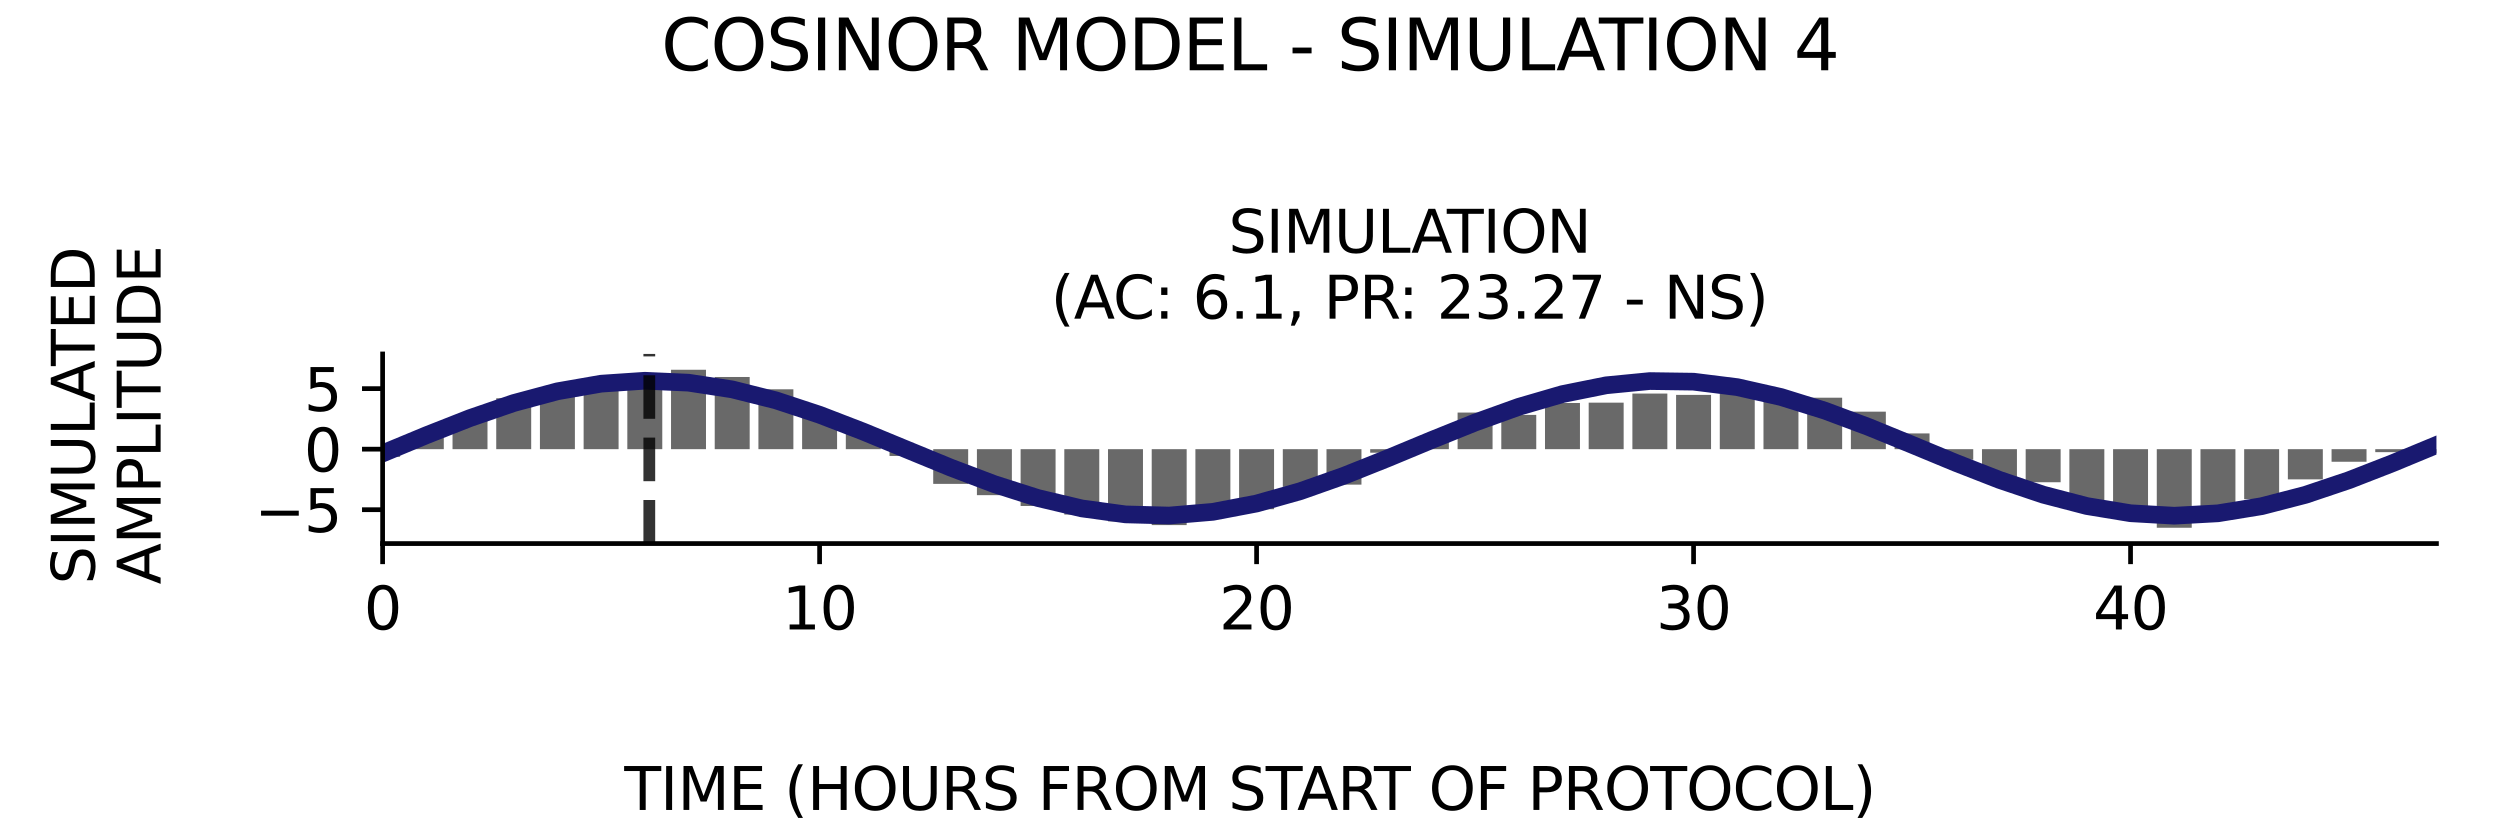 <?xml version="1.0" encoding="utf-8" standalone="no"?>
<!DOCTYPE svg PUBLIC "-//W3C//DTD SVG 1.1//EN"
  "http://www.w3.org/Graphics/SVG/1.1/DTD/svg11.dtd">
<svg xmlns:xlink="http://www.w3.org/1999/xlink" width="424.8pt" height="141.12pt" viewBox="0 0 424.8 141.12" xmlns="http://www.w3.org/2000/svg" version="1.1">
 <defs>
  <style type="text/css">*{stroke-linejoin: round; stroke-linecap: butt}</style>
 </defs>
 <g id="figure_1">
  <g id="patch_1">
   <path d="M 0 141.12 
L 424.8 141.12 
L 424.8 0 
L 0 0 
z
" style="fill: #ffffff"/>
  </g>
  <g id="axes_1">
   <g id="patch_2">
    <path d="M 65.014 92.36 
L 414 92.36 
L 414 60.144 
L 65.014 60.144 
z
" style="fill: #ffffff"/>
   </g>
   <g id="patch_3">
    <path d="M 62.044 76.324 
L 67.984 76.324 
L 67.984 77.622 
L 62.044 77.622 
z
" clip-path="url(#p71f1c7701e)" style="fill: #696969"/>
   </g>
   <g id="patch_4">
    <path d="M 69.469 76.324 
L 75.409 76.324 
L 75.409 74.331 
L 69.469 74.331 
z
" clip-path="url(#p71f1c7701e)" style="fill: #696969"/>
   </g>
   <g id="patch_5">
    <path d="M 76.894 76.324 
L 82.835 76.324 
L 82.835 71.191 
L 76.894 71.191 
z
" clip-path="url(#p71f1c7701e)" style="fill: #696969"/>
   </g>
   <g id="patch_6">
    <path d="M 84.32 76.324 
L 90.26 76.324 
L 90.26 67.672 
L 84.32 67.672 
z
" clip-path="url(#p71f1c7701e)" style="fill: #696969"/>
   </g>
   <g id="patch_7">
    <path d="M 91.745 76.324 
L 97.685 76.324 
L 97.685 66.509 
L 91.745 66.509 
z
" clip-path="url(#p71f1c7701e)" style="fill: #696969"/>
   </g>
   <g id="patch_8">
    <path d="M 99.17 76.324 
L 105.11 76.324 
L 105.11 65.245 
L 99.17 65.245 
z
" clip-path="url(#p71f1c7701e)" style="fill: #696969"/>
   </g>
   <g id="patch_9">
    <path d="M 106.595 76.324 
L 112.535 76.324 
L 112.535 64.897 
L 106.595 64.897 
z
" clip-path="url(#p71f1c7701e)" style="fill: #696969"/>
   </g>
   <g id="patch_10">
    <path d="M 114.021 76.324 
L 119.961 76.324 
L 119.961 62.829 
L 114.021 62.829 
z
" clip-path="url(#p71f1c7701e)" style="fill: #696969"/>
   </g>
   <g id="patch_11">
    <path d="M 121.446 76.324 
L 127.386 76.324 
L 127.386 64.057 
L 121.446 64.057 
z
" clip-path="url(#p71f1c7701e)" style="fill: #696969"/>
   </g>
   <g id="patch_12">
    <path d="M 128.871 76.324 
L 134.811 76.324 
L 134.811 66.149 
L 128.871 66.149 
z
" clip-path="url(#p71f1c7701e)" style="fill: #696969"/>
   </g>
   <g id="patch_13">
    <path d="M 136.296 76.324 
L 142.236 76.324 
L 142.236 70.659 
L 136.296 70.659 
z
" clip-path="url(#p71f1c7701e)" style="fill: #696969"/>
   </g>
   <g id="patch_14">
    <path d="M 143.721 76.324 
L 149.662 76.324 
L 149.662 73.715 
L 143.721 73.715 
z
" clip-path="url(#p71f1c7701e)" style="fill: #696969"/>
   </g>
   <g id="patch_15">
    <path d="M 151.147 76.324 
L 157.087 76.324 
L 157.087 77.477 
L 151.147 77.477 
z
" clip-path="url(#p71f1c7701e)" style="fill: #696969"/>
   </g>
   <g id="patch_16">
    <path d="M 158.572 76.324 
L 164.512 76.324 
L 164.512 82.22 
L 158.572 82.22 
z
" clip-path="url(#p71f1c7701e)" style="fill: #696969"/>
   </g>
   <g id="patch_17">
    <path d="M 165.997 76.324 
L 171.937 76.324 
L 171.937 84.137 
L 165.997 84.137 
z
" clip-path="url(#p71f1c7701e)" style="fill: #696969"/>
   </g>
   <g id="patch_18">
    <path d="M 173.422 76.324 
L 179.363 76.324 
L 179.363 85.977 
L 173.422 85.977 
z
" clip-path="url(#p71f1c7701e)" style="fill: #696969"/>
   </g>
   <g id="patch_19">
    <path d="M 180.848 76.324 
L 186.788 76.324 
L 186.788 87.433 
L 180.848 87.433 
z
" clip-path="url(#p71f1c7701e)" style="fill: #696969"/>
   </g>
   <g id="patch_20">
    <path d="M 188.273 76.324 
L 194.213 76.324 
L 194.213 88.592 
L 188.273 88.592 
z
" clip-path="url(#p71f1c7701e)" style="fill: #696969"/>
   </g>
   <g id="patch_21">
    <path d="M 195.698 76.324 
L 201.638 76.324 
L 201.638 89.225 
L 195.698 89.225 
z
" clip-path="url(#p71f1c7701e)" style="fill: #696969"/>
   </g>
   <g id="patch_22">
    <path d="M 203.123 76.324 
L 209.064 76.324 
L 209.064 86.715 
L 203.123 86.715 
z
" clip-path="url(#p71f1c7701e)" style="fill: #696969"/>
   </g>
   <g id="patch_23">
    <path d="M 210.549 76.324 
L 216.489 76.324 
L 216.489 86.525 
L 210.549 86.525 
z
" clip-path="url(#p71f1c7701e)" style="fill: #696969"/>
   </g>
   <g id="patch_24">
    <path d="M 217.974 76.324 
L 223.914 76.324 
L 223.914 82.726 
L 217.974 82.726 
z
" clip-path="url(#p71f1c7701e)" style="fill: #696969"/>
   </g>
   <g id="patch_25">
    <path d="M 225.399 76.324 
L 231.339 76.324 
L 231.339 82.348 
L 225.399 82.348 
z
" clip-path="url(#p71f1c7701e)" style="fill: #696969"/>
   </g>
   <g id="patch_26">
    <path d="M 232.824 76.324 
L 238.764 76.324 
L 238.764 76.922 
L 232.824 76.922 
z
" clip-path="url(#p71f1c7701e)" style="fill: #696969"/>
   </g>
   <g id="patch_27">
    <path d="M 240.25 76.324 
L 246.19 76.324 
L 246.19 74.802 
L 240.25 74.802 
z
" clip-path="url(#p71f1c7701e)" style="fill: #696969"/>
   </g>
   <g id="patch_28">
    <path d="M 247.675 76.324 
L 253.615 76.324 
L 253.615 70.102 
L 247.675 70.102 
z
" clip-path="url(#p71f1c7701e)" style="fill: #696969"/>
   </g>
   <g id="patch_29">
    <path d="M 255.1 76.324 
L 261.04 76.324 
L 261.04 70.5 
L 255.1 70.5 
z
" clip-path="url(#p71f1c7701e)" style="fill: #696969"/>
   </g>
   <g id="patch_30">
    <path d="M 262.525 76.324 
L 268.465 76.324 
L 268.465 68.475 
L 262.525 68.475 
z
" clip-path="url(#p71f1c7701e)" style="fill: #696969"/>
   </g>
   <g id="patch_31">
    <path d="M 269.95 76.324 
L 275.891 76.324 
L 275.891 68.419 
L 269.95 68.419 
z
" clip-path="url(#p71f1c7701e)" style="fill: #696969"/>
   </g>
   <g id="patch_32">
    <path d="M 277.376 76.324 
L 283.316 76.324 
L 283.316 66.874 
L 277.376 66.874 
z
" clip-path="url(#p71f1c7701e)" style="fill: #696969"/>
   </g>
   <g id="patch_33">
    <path d="M 284.801 76.324 
L 290.741 76.324 
L 290.741 67.1 
L 284.801 67.1 
z
" clip-path="url(#p71f1c7701e)" style="fill: #696969"/>
   </g>
   <g id="patch_34">
    <path d="M 292.226 76.324 
L 298.166 76.324 
L 298.166 66.849 
L 292.226 66.849 
z
" clip-path="url(#p71f1c7701e)" style="fill: #696969"/>
   </g>
   <g id="patch_35">
    <path d="M 299.651 76.324 
L 305.592 76.324 
L 305.592 67.327 
L 299.651 67.327 
z
" clip-path="url(#p71f1c7701e)" style="fill: #696969"/>
   </g>
   <g id="patch_36">
    <path d="M 307.077 76.324 
L 313.017 76.324 
L 313.017 67.577 
L 307.077 67.577 
z
" clip-path="url(#p71f1c7701e)" style="fill: #696969"/>
   </g>
   <g id="patch_37">
    <path d="M 314.502 76.324 
L 320.442 76.324 
L 320.442 69.949 
L 314.502 69.949 
z
" clip-path="url(#p71f1c7701e)" style="fill: #696969"/>
   </g>
   <g id="patch_38">
    <path d="M 321.927 76.324 
L 327.867 76.324 
L 327.867 73.647 
L 321.927 73.647 
z
" clip-path="url(#p71f1c7701e)" style="fill: #696969"/>
   </g>
   <g id="patch_39">
    <path d="M 329.352 76.324 
L 335.293 76.324 
L 335.293 78.118 
L 329.352 78.118 
z
" clip-path="url(#p71f1c7701e)" style="fill: #696969"/>
   </g>
   <g id="patch_40">
    <path d="M 336.778 76.324 
L 342.718 76.324 
L 342.718 81.291 
L 336.778 81.291 
z
" clip-path="url(#p71f1c7701e)" style="fill: #696969"/>
   </g>
   <g id="patch_41">
    <path d="M 344.203 76.324 
L 350.143 76.324 
L 350.143 81.943 
L 344.203 81.943 
z
" clip-path="url(#p71f1c7701e)" style="fill: #696969"/>
   </g>
   <g id="patch_42">
    <path d="M 351.628 76.324 
L 357.568 76.324 
L 357.568 85.301 
L 351.628 85.301 
z
" clip-path="url(#p71f1c7701e)" style="fill: #696969"/>
   </g>
   <g id="patch_43">
    <path d="M 359.053 76.324 
L 364.993 76.324 
L 364.993 87.354 
L 359.053 87.354 
z
" clip-path="url(#p71f1c7701e)" style="fill: #696969"/>
   </g>
   <g id="patch_44">
    <path d="M 366.479 76.324 
L 372.419 76.324 
L 372.419 89.675 
L 366.479 89.675 
z
" clip-path="url(#p71f1c7701e)" style="fill: #696969"/>
   </g>
   <g id="patch_45">
    <path d="M 373.904 76.324 
L 379.844 76.324 
L 379.844 86.939 
L 373.904 86.939 
z
" clip-path="url(#p71f1c7701e)" style="fill: #696969"/>
   </g>
   <g id="patch_46">
    <path d="M 381.329 76.324 
L 387.269 76.324 
L 387.269 84.823 
L 381.329 84.823 
z
" clip-path="url(#p71f1c7701e)" style="fill: #696969"/>
   </g>
   <g id="patch_47">
    <path d="M 388.754 76.324 
L 394.694 76.324 
L 394.694 81.453 
L 388.754 81.453 
z
" clip-path="url(#p71f1c7701e)" style="fill: #696969"/>
   </g>
   <g id="patch_48">
    <path d="M 396.179 76.324 
L 402.12 76.324 
L 402.12 78.461 
L 396.179 78.461 
z
" clip-path="url(#p71f1c7701e)" style="fill: #696969"/>
   </g>
   <g id="patch_49">
    <path d="M 403.605 76.324 
L 409.545 76.324 
L 409.545 76.83 
L 403.605 76.83 
z
" clip-path="url(#p71f1c7701e)" style="fill: #696969"/>
   </g>
   <g id="patch_50">
    <path d="M 411.03 76.324 
L 416.97 76.324 
L 416.97 76.997 
L 411.03 76.997 
z
" clip-path="url(#p71f1c7701e)" style="fill: #696969"/>
   </g>
   <g id="matplotlib.axis_1">
    <g id="xtick_1">
     <g id="line2d_1">
      <defs>
       <path id="mc79270f488" d="M 0 0 
L 0 3.5 
" style="stroke: #000000; stroke-width: 0.8"/>
      </defs>
      <g>
       <use xlink:href="#mc79270f488" x="65.014" y="92.36" style="stroke: #000000; stroke-width: 0.8"/>
      </g>
     </g>
     <g id="text_1">
      <!-- 0 -->
      <g transform="translate(61.833 106.958) scale(0.1 -0.1)">
       <defs>
        <path id="DejaVuSans-30" d="M 2034 4250 
Q 1547 4250 1301 3770 
Q 1056 3291 1056 2328 
Q 1056 1369 1301 889 
Q 1547 409 2034 409 
Q 2525 409 2770 889 
Q 3016 1369 3016 2328 
Q 3016 3291 2770 3770 
Q 2525 4250 2034 4250 
z
M 2034 4750 
Q 2819 4750 3233 4129 
Q 3647 3509 3647 2328 
Q 3647 1150 3233 529 
Q 2819 -91 2034 -91 
Q 1250 -91 836 529 
Q 422 1150 422 2328 
Q 422 3509 836 4129 
Q 1250 4750 2034 4750 
z
" transform="scale(0.016)"/>
       </defs>
       <use xlink:href="#DejaVuSans-30"/>
      </g>
     </g>
    </g>
    <g id="xtick_2">
     <g id="line2d_2">
      <g>
       <use xlink:href="#mc79270f488" x="139.266" y="92.36" style="stroke: #000000; stroke-width: 0.8"/>
      </g>
     </g>
     <g id="text_2">
      <!-- 10 -->
      <g transform="translate(132.904 106.958) scale(0.1 -0.1)">
       <defs>
        <path id="DejaVuSans-31" d="M 794 531 
L 1825 531 
L 1825 4091 
L 703 3866 
L 703 4441 
L 1819 4666 
L 2450 4666 
L 2450 531 
L 3481 531 
L 3481 0 
L 794 0 
L 794 531 
z
" transform="scale(0.016)"/>
       </defs>
       <use xlink:href="#DejaVuSans-31"/>
       <use xlink:href="#DejaVuSans-30" x="63.623"/>
      </g>
     </g>
    </g>
    <g id="xtick_3">
     <g id="line2d_3">
      <g>
       <use xlink:href="#mc79270f488" x="213.519" y="92.36" style="stroke: #000000; stroke-width: 0.8"/>
      </g>
     </g>
     <g id="text_3">
      <!-- 20 -->
      <g transform="translate(207.156 106.958) scale(0.1 -0.1)">
       <defs>
        <path id="DejaVuSans-32" d="M 1228 531 
L 3431 531 
L 3431 0 
L 469 0 
L 469 531 
Q 828 903 1448 1529 
Q 2069 2156 2228 2338 
Q 2531 2678 2651 2914 
Q 2772 3150 2772 3378 
Q 2772 3750 2511 3984 
Q 2250 4219 1831 4219 
Q 1534 4219 1204 4116 
Q 875 4013 500 3803 
L 500 4441 
Q 881 4594 1212 4672 
Q 1544 4750 1819 4750 
Q 2544 4750 2975 4387 
Q 3406 4025 3406 3419 
Q 3406 3131 3298 2873 
Q 3191 2616 2906 2266 
Q 2828 2175 2409 1742 
Q 1991 1309 1228 531 
z
" transform="scale(0.016)"/>
       </defs>
       <use xlink:href="#DejaVuSans-32"/>
       <use xlink:href="#DejaVuSans-30" x="63.623"/>
      </g>
     </g>
    </g>
    <g id="xtick_4">
     <g id="line2d_4">
      <g>
       <use xlink:href="#mc79270f488" x="287.771" y="92.36" style="stroke: #000000; stroke-width: 0.8"/>
      </g>
     </g>
     <g id="text_4">
      <!-- 30 -->
      <g transform="translate(281.409 106.958) scale(0.1 -0.1)">
       <defs>
        <path id="DejaVuSans-33" d="M 2597 2516 
Q 3050 2419 3304 2112 
Q 3559 1806 3559 1356 
Q 3559 666 3084 287 
Q 2609 -91 1734 -91 
Q 1441 -91 1130 -33 
Q 819 25 488 141 
L 488 750 
Q 750 597 1062 519 
Q 1375 441 1716 441 
Q 2309 441 2620 675 
Q 2931 909 2931 1356 
Q 2931 1769 2642 2001 
Q 2353 2234 1838 2234 
L 1294 2234 
L 1294 2753 
L 1863 2753 
Q 2328 2753 2575 2939 
Q 2822 3125 2822 3475 
Q 2822 3834 2567 4026 
Q 2313 4219 1838 4219 
Q 1578 4219 1281 4162 
Q 984 4106 628 3988 
L 628 4550 
Q 988 4650 1302 4700 
Q 1616 4750 1894 4750 
Q 2613 4750 3031 4423 
Q 3450 4097 3450 3541 
Q 3450 3153 3228 2886 
Q 3006 2619 2597 2516 
z
" transform="scale(0.016)"/>
       </defs>
       <use xlink:href="#DejaVuSans-33"/>
       <use xlink:href="#DejaVuSans-30" x="63.623"/>
      </g>
     </g>
    </g>
    <g id="xtick_5">
     <g id="line2d_5">
      <g>
       <use xlink:href="#mc79270f488" x="362.023" y="92.36" style="stroke: #000000; stroke-width: 0.8"/>
      </g>
     </g>
     <g id="text_5">
      <!-- 40 -->
      <g transform="translate(355.661 106.958) scale(0.1 -0.1)">
       <defs>
        <path id="DejaVuSans-34" d="M 2419 4116 
L 825 1625 
L 2419 1625 
L 2419 4116 
z
M 2253 4666 
L 3047 4666 
L 3047 1625 
L 3713 1625 
L 3713 1100 
L 3047 1100 
L 3047 0 
L 2419 0 
L 2419 1100 
L 313 1100 
L 313 1709 
L 2253 4666 
z
" transform="scale(0.016)"/>
       </defs>
       <use xlink:href="#DejaVuSans-34"/>
       <use xlink:href="#DejaVuSans-30" x="63.623"/>
      </g>
     </g>
    </g>
   </g>
   <g id="matplotlib.axis_2">
    <g id="ytick_1">
     <g id="line2d_6">
      <defs>
       <path id="m890bfa5a26" d="M 0 0 
L -3.5 0 
" style="stroke: #000000; stroke-width: 0.8"/>
      </defs>
      <g>
       <use xlink:href="#m890bfa5a26" x="65.014" y="86.61" style="stroke: #000000; stroke-width: 0.8"/>
      </g>
     </g>
     <g id="text_6">
      <!-- −5 -->
      <g transform="translate(43.272 90.409) scale(0.1 -0.1)">
       <defs>
        <path id="DejaVuSans-2212" d="M 678 2272 
L 4684 2272 
L 4684 1741 
L 678 1741 
L 678 2272 
z
" transform="scale(0.016)"/>
        <path id="DejaVuSans-35" d="M 691 4666 
L 3169 4666 
L 3169 4134 
L 1269 4134 
L 1269 2991 
Q 1406 3038 1543 3061 
Q 1681 3084 1819 3084 
Q 2600 3084 3056 2656 
Q 3513 2228 3513 1497 
Q 3513 744 3044 326 
Q 2575 -91 1722 -91 
Q 1428 -91 1123 -41 
Q 819 9 494 109 
L 494 744 
Q 775 591 1075 516 
Q 1375 441 1709 441 
Q 2250 441 2565 725 
Q 2881 1009 2881 1497 
Q 2881 1984 2565 2268 
Q 2250 2553 1709 2553 
Q 1456 2553 1204 2497 
Q 953 2441 691 2322 
L 691 4666 
z
" transform="scale(0.016)"/>
       </defs>
       <use xlink:href="#DejaVuSans-2212"/>
       <use xlink:href="#DejaVuSans-35" x="83.789"/>
      </g>
     </g>
    </g>
    <g id="ytick_2">
     <g id="line2d_7">
      <g>
       <use xlink:href="#m890bfa5a26" x="65.014" y="76.324" style="stroke: #000000; stroke-width: 0.8"/>
      </g>
     </g>
     <g id="text_7">
      <!-- 0 -->
      <g transform="translate(51.651 80.123) scale(0.1 -0.1)">
       <use xlink:href="#DejaVuSans-30"/>
      </g>
     </g>
    </g>
    <g id="ytick_3">
     <g id="line2d_8">
      <g>
       <use xlink:href="#m890bfa5a26" x="65.014" y="66.038" style="stroke: #000000; stroke-width: 0.8"/>
      </g>
     </g>
     <g id="text_8">
      <!-- 5 -->
      <g transform="translate(51.651 69.837) scale(0.1 -0.1)">
       <use xlink:href="#DejaVuSans-35"/>
      </g>
     </g>
    </g>
   </g>
   <g id="line2d_9">
    <path d="M 65.014 77.044 
L 72.439 73.961 
L 79.864 71.038 
L 87.29 68.486 
L 94.715 66.49 
L 102.14 65.195 
L 109.565 64.695 
L 116.991 65.025 
L 124.416 66.163 
L 131.841 68.025 
L 139.266 70.476 
L 146.692 73.34 
L 154.117 76.407 
L 161.542 79.457 
L 168.967 82.268 
L 176.393 84.637 
L 183.818 86.391 
L 191.243 87.404 
L 198.668 87.602 
L 206.093 86.971 
L 213.519 85.557 
L 220.944 83.462 
L 228.369 80.837 
L 235.794 77.874 
L 243.22 74.787 
L 250.645 71.799 
L 258.07 69.127 
L 265.495 66.965 
L 272.921 65.47 
L 280.346 64.749 
L 287.771 64.855 
L 295.196 65.78 
L 302.621 67.457 
L 310.047 69.766 
L 317.472 72.537 
L 324.897 75.571 
L 332.322 78.648 
L 339.748 81.545 
L 347.173 84.051 
L 354.598 85.986 
L 362.023 87.209 
L 369.449 87.631 
L 376.874 87.222 
L 384.299 86.011 
L 391.724 84.087 
L 399.15 81.588 
L 406.575 78.696 
L 414 75.62 
" clip-path="url(#p71f1c7701e)" style="fill: none; stroke: #191970; stroke-width: 3; stroke-linecap: square"/>
   </g>
   <g id="line2d_10">
    <path d="M 110.329 92.36 
L 110.329 60.144 
" clip-path="url(#p71f1c7701e)" style="fill: none; stroke-dasharray: 7.4,3.2; stroke-dashoffset: 0; stroke: #000000; stroke-opacity: 0.8; stroke-width: 2"/>
   </g>
   <g id="patch_51">
    <path d="M 65.014 92.36 
L 65.014 60.144 
" style="fill: none; stroke: #000000; stroke-width: 0.8; stroke-linejoin: miter; stroke-linecap: square"/>
   </g>
   <g id="patch_52">
    <path d="M 65.014 92.36 
L 414 92.36 
" style="fill: none; stroke: #000000; stroke-width: 0.8; stroke-linejoin: miter; stroke-linecap: square"/>
   </g>
   <g id="text_9">
    <!-- SIMULATION -->
    <g transform="translate(208.748 42.946) scale(0.1 -0.1)">
     <defs>
      <path id="DejaVuSans-53" d="M 3425 4513 
L 3425 3897 
Q 3066 4069 2747 4153 
Q 2428 4238 2131 4238 
Q 1616 4238 1336 4038 
Q 1056 3838 1056 3469 
Q 1056 3159 1242 3001 
Q 1428 2844 1947 2747 
L 2328 2669 
Q 3034 2534 3370 2195 
Q 3706 1856 3706 1288 
Q 3706 609 3251 259 
Q 2797 -91 1919 -91 
Q 1588 -91 1214 -16 
Q 841 59 441 206 
L 441 856 
Q 825 641 1194 531 
Q 1563 422 1919 422 
Q 2459 422 2753 634 
Q 3047 847 3047 1241 
Q 3047 1584 2836 1778 
Q 2625 1972 2144 2069 
L 1759 2144 
Q 1053 2284 737 2584 
Q 422 2884 422 3419 
Q 422 4038 858 4394 
Q 1294 4750 2059 4750 
Q 2388 4750 2728 4690 
Q 3069 4631 3425 4513 
z
" transform="scale(0.016)"/>
      <path id="DejaVuSans-49" d="M 628 4666 
L 1259 4666 
L 1259 0 
L 628 0 
L 628 4666 
z
" transform="scale(0.016)"/>
      <path id="DejaVuSans-4d" d="M 628 4666 
L 1569 4666 
L 2759 1491 
L 3956 4666 
L 4897 4666 
L 4897 0 
L 4281 0 
L 4281 4097 
L 3078 897 
L 2444 897 
L 1241 4097 
L 1241 0 
L 628 0 
L 628 4666 
z
" transform="scale(0.016)"/>
      <path id="DejaVuSans-55" d="M 556 4666 
L 1191 4666 
L 1191 1831 
Q 1191 1081 1462 751 
Q 1734 422 2344 422 
Q 2950 422 3222 751 
Q 3494 1081 3494 1831 
L 3494 4666 
L 4128 4666 
L 4128 1753 
Q 4128 841 3676 375 
Q 3225 -91 2344 -91 
Q 1459 -91 1007 375 
Q 556 841 556 1753 
L 556 4666 
z
" transform="scale(0.016)"/>
      <path id="DejaVuSans-4c" d="M 628 4666 
L 1259 4666 
L 1259 531 
L 3531 531 
L 3531 0 
L 628 0 
L 628 4666 
z
" transform="scale(0.016)"/>
      <path id="DejaVuSans-41" d="M 2188 4044 
L 1331 1722 
L 3047 1722 
L 2188 4044 
z
M 1831 4666 
L 2547 4666 
L 4325 0 
L 3669 0 
L 3244 1197 
L 1141 1197 
L 716 0 
L 50 0 
L 1831 4666 
z
" transform="scale(0.016)"/>
      <path id="DejaVuSans-54" d="M -19 4666 
L 3928 4666 
L 3928 4134 
L 2272 4134 
L 2272 0 
L 1638 0 
L 1638 4134 
L -19 4134 
L -19 4666 
z
" transform="scale(0.016)"/>
      <path id="DejaVuSans-4f" d="M 2522 4238 
Q 1834 4238 1429 3725 
Q 1025 3213 1025 2328 
Q 1025 1447 1429 934 
Q 1834 422 2522 422 
Q 3209 422 3611 934 
Q 4013 1447 4013 2328 
Q 4013 3213 3611 3725 
Q 3209 4238 2522 4238 
z
M 2522 4750 
Q 3503 4750 4090 4092 
Q 4678 3434 4678 2328 
Q 4678 1225 4090 567 
Q 3503 -91 2522 -91 
Q 1538 -91 948 565 
Q 359 1222 359 2328 
Q 359 3434 948 4092 
Q 1538 4750 2522 4750 
z
" transform="scale(0.016)"/>
      <path id="DejaVuSans-4e" d="M 628 4666 
L 1478 4666 
L 3547 763 
L 3547 4666 
L 4159 4666 
L 4159 0 
L 3309 0 
L 1241 3903 
L 1241 0 
L 628 0 
L 628 4666 
z
" transform="scale(0.016)"/>
     </defs>
     <use xlink:href="#DejaVuSans-53"/>
     <use xlink:href="#DejaVuSans-49" x="63.477"/>
     <use xlink:href="#DejaVuSans-4d" x="92.969"/>
     <use xlink:href="#DejaVuSans-55" x="179.248"/>
     <use xlink:href="#DejaVuSans-4c" x="252.441"/>
     <use xlink:href="#DejaVuSans-41" x="310.404"/>
     <use xlink:href="#DejaVuSans-54" x="371.062"/>
     <use xlink:href="#DejaVuSans-49" x="432.146"/>
     <use xlink:href="#DejaVuSans-4f" x="461.639"/>
     <use xlink:href="#DejaVuSans-4e" x="540.35"/>
    </g>
    <!-- (AC: 6.1, PR: 23.27 - NS) -->
    <g transform="translate(178.561 54.144) scale(0.1 -0.1)">
     <defs>
      <path id="DejaVuSans-28" d="M 1984 4856 
Q 1566 4138 1362 3434 
Q 1159 2731 1159 2009 
Q 1159 1288 1364 580 
Q 1569 -128 1984 -844 
L 1484 -844 
Q 1016 -109 783 600 
Q 550 1309 550 2009 
Q 550 2706 781 3412 
Q 1013 4119 1484 4856 
L 1984 4856 
z
" transform="scale(0.016)"/>
      <path id="DejaVuSans-43" d="M 4122 4306 
L 4122 3641 
Q 3803 3938 3442 4084 
Q 3081 4231 2675 4231 
Q 1875 4231 1450 3742 
Q 1025 3253 1025 2328 
Q 1025 1406 1450 917 
Q 1875 428 2675 428 
Q 3081 428 3442 575 
Q 3803 722 4122 1019 
L 4122 359 
Q 3791 134 3420 21 
Q 3050 -91 2638 -91 
Q 1578 -91 968 557 
Q 359 1206 359 2328 
Q 359 3453 968 4101 
Q 1578 4750 2638 4750 
Q 3056 4750 3426 4639 
Q 3797 4528 4122 4306 
z
" transform="scale(0.016)"/>
      <path id="DejaVuSans-3a" d="M 750 794 
L 1409 794 
L 1409 0 
L 750 0 
L 750 794 
z
M 750 3309 
L 1409 3309 
L 1409 2516 
L 750 2516 
L 750 3309 
z
" transform="scale(0.016)"/>
      <path id="DejaVuSans-20" transform="scale(0.016)"/>
      <path id="DejaVuSans-36" d="M 2113 2584 
Q 1688 2584 1439 2293 
Q 1191 2003 1191 1497 
Q 1191 994 1439 701 
Q 1688 409 2113 409 
Q 2538 409 2786 701 
Q 3034 994 3034 1497 
Q 3034 2003 2786 2293 
Q 2538 2584 2113 2584 
z
M 3366 4563 
L 3366 3988 
Q 3128 4100 2886 4159 
Q 2644 4219 2406 4219 
Q 1781 4219 1451 3797 
Q 1122 3375 1075 2522 
Q 1259 2794 1537 2939 
Q 1816 3084 2150 3084 
Q 2853 3084 3261 2657 
Q 3669 2231 3669 1497 
Q 3669 778 3244 343 
Q 2819 -91 2113 -91 
Q 1303 -91 875 529 
Q 447 1150 447 2328 
Q 447 3434 972 4092 
Q 1497 4750 2381 4750 
Q 2619 4750 2861 4703 
Q 3103 4656 3366 4563 
z
" transform="scale(0.016)"/>
      <path id="DejaVuSans-2e" d="M 684 794 
L 1344 794 
L 1344 0 
L 684 0 
L 684 794 
z
" transform="scale(0.016)"/>
      <path id="DejaVuSans-2c" d="M 750 794 
L 1409 794 
L 1409 256 
L 897 -744 
L 494 -744 
L 750 256 
L 750 794 
z
" transform="scale(0.016)"/>
      <path id="DejaVuSans-50" d="M 1259 4147 
L 1259 2394 
L 2053 2394 
Q 2494 2394 2734 2622 
Q 2975 2850 2975 3272 
Q 2975 3691 2734 3919 
Q 2494 4147 2053 4147 
L 1259 4147 
z
M 628 4666 
L 2053 4666 
Q 2838 4666 3239 4311 
Q 3641 3956 3641 3272 
Q 3641 2581 3239 2228 
Q 2838 1875 2053 1875 
L 1259 1875 
L 1259 0 
L 628 0 
L 628 4666 
z
" transform="scale(0.016)"/>
      <path id="DejaVuSans-52" d="M 2841 2188 
Q 3044 2119 3236 1894 
Q 3428 1669 3622 1275 
L 4263 0 
L 3584 0 
L 2988 1197 
Q 2756 1666 2539 1819 
Q 2322 1972 1947 1972 
L 1259 1972 
L 1259 0 
L 628 0 
L 628 4666 
L 2053 4666 
Q 2853 4666 3247 4331 
Q 3641 3997 3641 3322 
Q 3641 2881 3436 2590 
Q 3231 2300 2841 2188 
z
M 1259 4147 
L 1259 2491 
L 2053 2491 
Q 2509 2491 2742 2702 
Q 2975 2913 2975 3322 
Q 2975 3731 2742 3939 
Q 2509 4147 2053 4147 
L 1259 4147 
z
" transform="scale(0.016)"/>
      <path id="DejaVuSans-37" d="M 525 4666 
L 3525 4666 
L 3525 4397 
L 1831 0 
L 1172 0 
L 2766 4134 
L 525 4134 
L 525 4666 
z
" transform="scale(0.016)"/>
      <path id="DejaVuSans-2d" d="M 313 2009 
L 1997 2009 
L 1997 1497 
L 313 1497 
L 313 2009 
z
" transform="scale(0.016)"/>
      <path id="DejaVuSans-29" d="M 513 4856 
L 1013 4856 
Q 1481 4119 1714 3412 
Q 1947 2706 1947 2009 
Q 1947 1309 1714 600 
Q 1481 -109 1013 -844 
L 513 -844 
Q 928 -128 1133 580 
Q 1338 1288 1338 2009 
Q 1338 2731 1133 3434 
Q 928 4138 513 4856 
z
" transform="scale(0.016)"/>
     </defs>
     <use xlink:href="#DejaVuSans-28"/>
     <use xlink:href="#DejaVuSans-41" x="39.014"/>
     <use xlink:href="#DejaVuSans-43" x="105.672"/>
     <use xlink:href="#DejaVuSans-3a" x="175.496"/>
     <use xlink:href="#DejaVuSans-20" x="209.188"/>
     <use xlink:href="#DejaVuSans-36" x="240.975"/>
     <use xlink:href="#DejaVuSans-2e" x="304.598"/>
     <use xlink:href="#DejaVuSans-31" x="336.385"/>
     <use xlink:href="#DejaVuSans-2c" x="400.008"/>
     <use xlink:href="#DejaVuSans-20" x="431.795"/>
     <use xlink:href="#DejaVuSans-50" x="463.582"/>
     <use xlink:href="#DejaVuSans-52" x="523.885"/>
     <use xlink:href="#DejaVuSans-3a" x="590.242"/>
     <use xlink:href="#DejaVuSans-20" x="623.934"/>
     <use xlink:href="#DejaVuSans-32" x="655.721"/>
     <use xlink:href="#DejaVuSans-33" x="719.344"/>
     <use xlink:href="#DejaVuSans-2e" x="782.967"/>
     <use xlink:href="#DejaVuSans-32" x="814.754"/>
     <use xlink:href="#DejaVuSans-37" x="878.377"/>
     <use xlink:href="#DejaVuSans-20" x="942"/>
     <use xlink:href="#DejaVuSans-2d" x="973.787"/>
     <use xlink:href="#DejaVuSans-20" x="1009.871"/>
     <use xlink:href="#DejaVuSans-4e" x="1041.658"/>
     <use xlink:href="#DejaVuSans-53" x="1116.463"/>
     <use xlink:href="#DejaVuSans-29" x="1179.939"/>
    </g>
   </g>
  </g>
  <g id="text_10">
   <!-- COSINOR MODEL - SIMULATION 4 -->
   <g transform="translate(112.352 11.941) scale(0.12 -0.12)">
    <defs>
     <path id="DejaVuSans-44" d="M 1259 4147 
L 1259 519 
L 2022 519 
Q 2988 519 3436 956 
Q 3884 1394 3884 2338 
Q 3884 3275 3436 3711 
Q 2988 4147 2022 4147 
L 1259 4147 
z
M 628 4666 
L 1925 4666 
Q 3281 4666 3915 4102 
Q 4550 3538 4550 2338 
Q 4550 1131 3912 565 
Q 3275 0 1925 0 
L 628 0 
L 628 4666 
z
" transform="scale(0.016)"/>
     <path id="DejaVuSans-45" d="M 628 4666 
L 3578 4666 
L 3578 4134 
L 1259 4134 
L 1259 2753 
L 3481 2753 
L 3481 2222 
L 1259 2222 
L 1259 531 
L 3634 531 
L 3634 0 
L 628 0 
L 628 4666 
z
" transform="scale(0.016)"/>
    </defs>
    <use xlink:href="#DejaVuSans-43"/>
    <use xlink:href="#DejaVuSans-4f" x="69.824"/>
    <use xlink:href="#DejaVuSans-53" x="148.535"/>
    <use xlink:href="#DejaVuSans-49" x="212.012"/>
    <use xlink:href="#DejaVuSans-4e" x="241.504"/>
    <use xlink:href="#DejaVuSans-4f" x="316.309"/>
    <use xlink:href="#DejaVuSans-52" x="395.02"/>
    <use xlink:href="#DejaVuSans-20" x="464.502"/>
    <use xlink:href="#DejaVuSans-4d" x="496.289"/>
    <use xlink:href="#DejaVuSans-4f" x="582.568"/>
    <use xlink:href="#DejaVuSans-44" x="661.279"/>
    <use xlink:href="#DejaVuSans-45" x="738.281"/>
    <use xlink:href="#DejaVuSans-4c" x="801.465"/>
    <use xlink:href="#DejaVuSans-20" x="857.178"/>
    <use xlink:href="#DejaVuSans-2d" x="888.965"/>
    <use xlink:href="#DejaVuSans-20" x="925.049"/>
    <use xlink:href="#DejaVuSans-53" x="956.836"/>
    <use xlink:href="#DejaVuSans-49" x="1020.312"/>
    <use xlink:href="#DejaVuSans-4d" x="1049.805"/>
    <use xlink:href="#DejaVuSans-55" x="1136.084"/>
    <use xlink:href="#DejaVuSans-4c" x="1209.277"/>
    <use xlink:href="#DejaVuSans-41" x="1267.24"/>
    <use xlink:href="#DejaVuSans-54" x="1327.898"/>
    <use xlink:href="#DejaVuSans-49" x="1388.982"/>
    <use xlink:href="#DejaVuSans-4f" x="1418.475"/>
    <use xlink:href="#DejaVuSans-4e" x="1497.186"/>
    <use xlink:href="#DejaVuSans-20" x="1571.99"/>
    <use xlink:href="#DejaVuSans-34" x="1603.777"/>
   </g>
  </g>
  <g id="text_11">
   <!-- TIME (HOURS FROM START OF PROTOCOL) -->
   <g transform="translate(106.08 137.629) scale(0.1 -0.1)">
    <defs>
     <path id="DejaVuSans-48" d="M 628 4666 
L 1259 4666 
L 1259 2753 
L 3553 2753 
L 3553 4666 
L 4184 4666 
L 4184 0 
L 3553 0 
L 3553 2222 
L 1259 2222 
L 1259 0 
L 628 0 
L 628 4666 
z
" transform="scale(0.016)"/>
     <path id="DejaVuSans-46" d="M 628 4666 
L 3309 4666 
L 3309 4134 
L 1259 4134 
L 1259 2759 
L 3109 2759 
L 3109 2228 
L 1259 2228 
L 1259 0 
L 628 0 
L 628 4666 
z
" transform="scale(0.016)"/>
    </defs>
    <use xlink:href="#DejaVuSans-54"/>
    <use xlink:href="#DejaVuSans-49" x="61.084"/>
    <use xlink:href="#DejaVuSans-4d" x="90.576"/>
    <use xlink:href="#DejaVuSans-45" x="176.855"/>
    <use xlink:href="#DejaVuSans-20" x="240.039"/>
    <use xlink:href="#DejaVuSans-28" x="271.826"/>
    <use xlink:href="#DejaVuSans-48" x="310.84"/>
    <use xlink:href="#DejaVuSans-4f" x="386.035"/>
    <use xlink:href="#DejaVuSans-55" x="464.746"/>
    <use xlink:href="#DejaVuSans-52" x="537.939"/>
    <use xlink:href="#DejaVuSans-53" x="607.422"/>
    <use xlink:href="#DejaVuSans-20" x="670.898"/>
    <use xlink:href="#DejaVuSans-46" x="702.686"/>
    <use xlink:href="#DejaVuSans-52" x="760.205"/>
    <use xlink:href="#DejaVuSans-4f" x="829.688"/>
    <use xlink:href="#DejaVuSans-4d" x="908.398"/>
    <use xlink:href="#DejaVuSans-20" x="994.678"/>
    <use xlink:href="#DejaVuSans-53" x="1026.465"/>
    <use xlink:href="#DejaVuSans-54" x="1089.941"/>
    <use xlink:href="#DejaVuSans-41" x="1143.275"/>
    <use xlink:href="#DejaVuSans-52" x="1211.684"/>
    <use xlink:href="#DejaVuSans-54" x="1273.916"/>
    <use xlink:href="#DejaVuSans-20" x="1335"/>
    <use xlink:href="#DejaVuSans-4f" x="1366.787"/>
    <use xlink:href="#DejaVuSans-46" x="1445.498"/>
    <use xlink:href="#DejaVuSans-20" x="1503.018"/>
    <use xlink:href="#DejaVuSans-50" x="1534.805"/>
    <use xlink:href="#DejaVuSans-52" x="1595.107"/>
    <use xlink:href="#DejaVuSans-4f" x="1664.59"/>
    <use xlink:href="#DejaVuSans-54" x="1743.301"/>
    <use xlink:href="#DejaVuSans-4f" x="1804.385"/>
    <use xlink:href="#DejaVuSans-43" x="1883.096"/>
    <use xlink:href="#DejaVuSans-4f" x="1952.92"/>
    <use xlink:href="#DejaVuSans-4c" x="2031.631"/>
    <use xlink:href="#DejaVuSans-29" x="2087.344"/>
   </g>
  </g>
  <g id="text_12">
   <!-- SIMULATED -->
   <g transform="translate(16.094 99.293) rotate(-90) scale(0.1 -0.1)">
    <use xlink:href="#DejaVuSans-53"/>
    <use xlink:href="#DejaVuSans-49" x="63.477"/>
    <use xlink:href="#DejaVuSans-4d" x="92.969"/>
    <use xlink:href="#DejaVuSans-55" x="179.248"/>
    <use xlink:href="#DejaVuSans-4c" x="252.441"/>
    <use xlink:href="#DejaVuSans-41" x="310.404"/>
    <use xlink:href="#DejaVuSans-54" x="371.062"/>
    <use xlink:href="#DejaVuSans-45" x="432.146"/>
    <use xlink:href="#DejaVuSans-44" x="495.33"/>
   </g>
   <!-- AMPLITUDE -->
   <g transform="translate(27.292 99.293) rotate(-90) scale(0.1 -0.1)">
    <use xlink:href="#DejaVuSans-41"/>
    <use xlink:href="#DejaVuSans-4d" x="68.408"/>
    <use xlink:href="#DejaVuSans-50" x="154.688"/>
    <use xlink:href="#DejaVuSans-4c" x="214.99"/>
    <use xlink:href="#DejaVuSans-49" x="270.703"/>
    <use xlink:href="#DejaVuSans-54" x="300.195"/>
    <use xlink:href="#DejaVuSans-55" x="361.279"/>
    <use xlink:href="#DejaVuSans-44" x="434.473"/>
    <use xlink:href="#DejaVuSans-45" x="511.475"/>
   </g>
  </g>
 </g>
 <defs>
  <clipPath id="p71f1c7701e">
   <rect x="65.014" y="60.144" width="348.986" height="32.216"/>
  </clipPath>
 </defs>
</svg>
